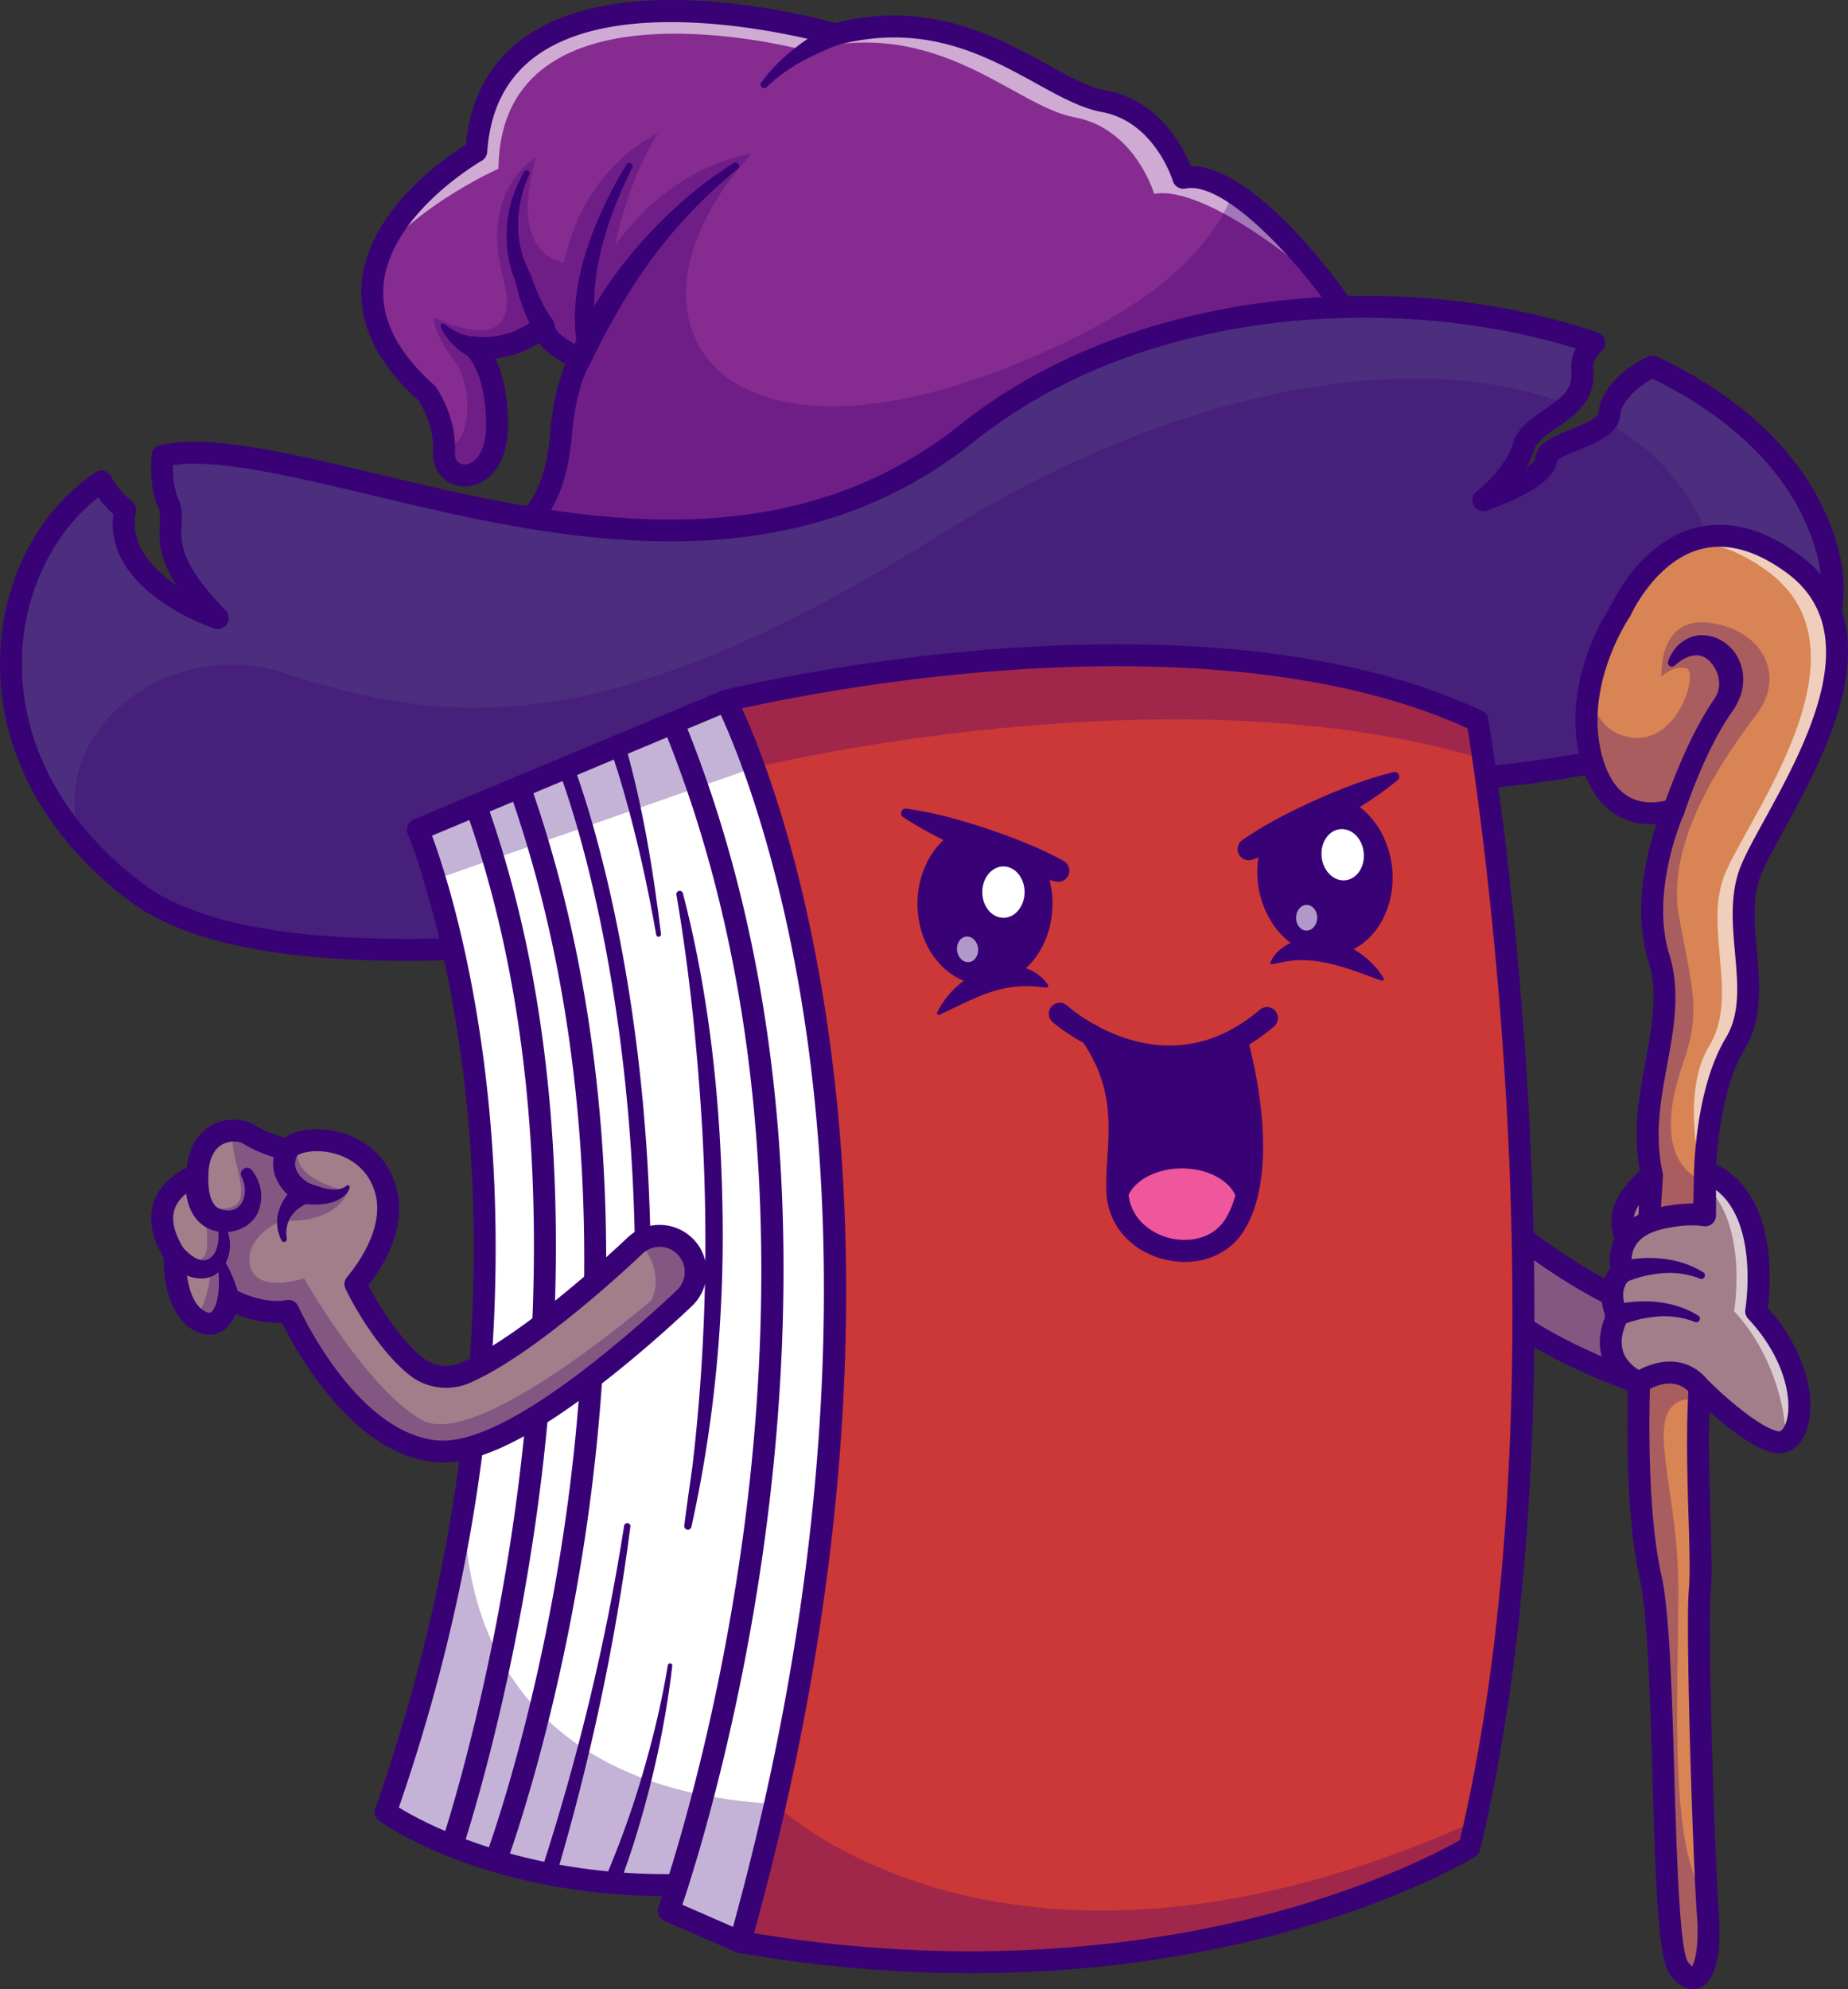 <svg id="Layer_1" data-name="Layer 1" xmlns="http://www.w3.org/2000/svg" viewBox="0 0 2948.69 3173"><rect x="0" y="0" width="2948.69" height="3173" fill="#333333" stroke="none"/><defs><style>.cls-1{fill:#862b90;}.cls-2{opacity:0.6;}.cls-3{fill:#fff;}.cls-4{fill:#4c2d7e;}.cls-5{opacity:0.3;}.cls-6{fill:#390176;}.cls-7{fill:#a17e89;}.cls-8{fill:#cc3737;}.cls-9{fill:#d88454;}.cls-10{fill:#ef569c;}.cls-11{fill:none;stroke:#390176;stroke-linecap:round;stroke-linejoin:round;stroke-width:35px;}</style></defs><title>wizard1</title><path class="cls-1" d="M2616,883.39c-215.7,6.55-435,70.05-598.55,200.5-215.9,172.15-467,173.6-697.75,135.4,0,0,40.25-27.2,49.1-132.45,7.25-86.4,31-121.1,31-121.1-62.15-26.8-58.9-52.5-58.9-52.5-49.65,44-109.55,34.55-109.55,34.55s37,32.15,35.35,127.8-86.8,92.4-84.4,39.35-27.3-94-27.3-94c-234.9-208.55,78.75-386.25,78.75-386.25,23.55-347.15,572.15-186.45,572.15-186.45,212.1-55.7,332.65,89,429.1,106.6S2361.91,677,2361.91,677C2460,657.69,2616,883.39,2616,883.39Z" transform="translate(-473.69 -393.39)"/><g class="cls-2"><path class="cls-3" d="M1269.05,662.53c3.22-320.35,490.2-188.57,490.2-188.57,212.1-55.7,332.65,88.95,429.1,106.6s127,122.15,127,122.15c79-15.55,258.33,124.3,300.71,180.68,20.92-1.71-20.91.64,0,0,0,0-156.05-225.7-254.1-206.4,0,0-30.55-104.45-126.95-122.15s-217-162.3-429.1-106.6c0,0-548.6-160.7-572.15,186.45,0,0-117,66.33-154.58,165.49C1147.46,716.53,1269.05,662.53,1269.05,662.53Z" transform="translate(-473.69 -393.39)"/></g><path class="cls-4" d="M2679.56,1641.94s-1617.3,456.3-1989.1,174.5c-282.5-214.1-230.6-536.25-54.8-654.95,12.65,26,37.7,45.35,37.7,45.35-23.6,115.7,147.85,172.5,147.85,172.5-111.45-113.6-61.1-143.6-79.3-184.3-10.2-22.75-10.65-52.6-9-74.45a260.11,260.11,0,0,1,63.7-4.85c133.7,6,320.6,70,523.15,103.55,230.75,38.2,481.85,36.75,697.75-135.4,163.6-130.45,382.85-194,598.55-200.5,140.8-4.3,280.15,15.65,401.45,57-12.8,11.4-20.75,25.7-19.1,43.55,6.4,69.15-79.65,75.55-93.7,122.15-13.65,45.35-61.4,83.15-63.95,85.15,3.6-1.25,99.75-35.85,99.75-64.25,0-28.9,99.65-37,101.25-73.9,1-22.15,26.7-55.25,68.6-75.1,137.5,65.4,240.4,162.75,277,286.7C3499.76,1645.79,2679.56,1641.94,2679.56,1641.94Z" transform="translate(-473.69 -393.39)"/><g class="cls-5"><path class="cls-6" d="M3118.51,1584.84c-201.8,58.2-439,57.1-439,57.1s-1617.3,456.3-1989.1,174.5a582.38,582.38,0,0,1-87.15-80.7C544.16,1558,745,1408.44,923.71,1466.09c254,82,507.65,120.55,1047.15-218,389.9-244.75,769.2-300.55,1006.15-209-24.85,23.9-63.35,37.25-72.35,67.1-13.65,45.35-61.4,83.15-63.95,85.15,3.6-1.25,99.75-35.85,99.75-64.25,0-25,74.65-34.4,95.75-60.45,62.3,34.6,111.15,81.7,143.2,140.3C3251.46,1338.59,3195.81,1476.79,3118.51,1584.84Z" transform="translate(-473.69 -393.39)"/></g><path class="cls-6" d="M1124.5,1926.14c-211.69,0-360.4-31.92-444.61-95.75-136.9-103.75-210.07-242.07-206-389.48,3.33-122,60.16-231.9,152-293.92a17.49,17.49,0,0,1,25.53,6.86c10.62,21.86,32.45,39,32.67,39.15a17.55,17.55,0,0,1,6.44,17.34c-10.59,51.88,26.63,91,64.81,116.61-29.43-45.57-27.94-74.45-26.75-97.32.57-11.22,1-19.33-2.64-27.45-11.79-26.3-12.23-59.58-10.52-82.87a17.49,17.49,0,0,1,14-15.87,279.61,279.61,0,0,1,68-5.18c77.82,3.5,169.95,25.45,276.63,50.87,286,68.13,641.82,152.93,932.56-78.92,130.4-104,301.55-171.62,494.94-195.57,178.51-22.1,363.77-4.64,521.62,49.19a17.5,17.5,0,0,1,6,29.63c-13.24,11.79-13.94,22.12-13.31,28.87,4.69,50.72-30.25,74.5-58.32,93.61-16.46,11.21-32,21.79-36,35.2a137,137,0,0,1-12.3,28.11c7.42-5,12.49-9.53,13.85-12.93.48-24.94,27.77-36,56.65-47.73,14.36-5.83,44.25-18,44.61-26.25,1.43-31.86,33.75-68.92,78.59-90.16a17.5,17.5,0,0,1,15,0c151,71.83,250,174.73,286.21,297.55,22.07,74.75,11.85,141.16-30.37,197.37-148.44,197.62-647.09,202.32-691.72,202.34-34,9.49-425.73,117.66-854.5,192.66Q1404.18,1926.14,1124.5,1926.14Zm-494-739.3c-72.74,56.82-118.91,152.74-121.71,255-3.71,135.82,64.55,263.89,192.2,360.63,84.47,64,236.79,88.58,420.69,88.59,601.34,0,1540.77-262.5,1553.09-266a16.79,16.79,0,0,1,4.83-.66c5.18-.1,524.46.18,666.05-188.36,35.71-47.54,43.81-102,24.79-166.43-32.72-111-122.54-204.93-260-272.14-32.67,17.73-50.73,43.46-51.31,56.37-1.33,30.73-35.9,44.76-66.41,57.14-11.56,4.69-30.61,12.42-34.86,17.47-2,37.3-78.38,67.8-111.47,79.29a17.51,17.51,0,0,1-16.54-30.31c1.87-1.47,45.93-36.35,58-76.42,7.63-25.28,29.1-39.9,49.87-54,28.49-19.4,45.82-32.74,43.16-61.45a63.79,63.79,0,0,1,7.27-36.29c-272.71-84.74-680.76-74.25-959.83,148.3C1893.86,1204.84,1735.05,1257,1543,1257h-3.67c-166-.58-329.33-39.5-473.44-73.83-105-25-195.59-46.61-270.11-50a245.39,245.39,0,0,0-46.08,2.21c-.31,17.17,1.3,37.08,8.19,52.45,7.07,15.82,6.34,29.92,5.64,43.55-1.4,27.14-3.15,60.91,70.18,135.66a17.49,17.49,0,0,1-18,28.86c-7.4-2.44-176.36-59.93-161.2-182.24A176.1,176.1,0,0,1,630.54,1186.84Z" transform="translate(-473.69 -393.39)"/><path class="cls-7" d="M2869.77,2340.39l-28.93,115.72c65.89,82,248.3,143,248.3,143l69.91-93.21C2991.74,2452.85,2869.77,2340.39,2869.77,2340.39Z" transform="translate(-473.69 -393.39)"/><path class="cls-6" d="M3089.14,2616.64a17.47,17.47,0,0,1-5.55-.9c-7.65-2.57-188.07-63.68-256.39-148.67a17.49,17.49,0,0,1-3.34-15.21l28.93-115.71a17.5,17.5,0,0,1,28.83-8.63c1.2,1.1,121.32,110.52,282.73,161.73a17.5,17.5,0,0,1,8.7,27.18l-69.91,93.21A17.51,17.51,0,0,1,3089.14,2616.64Zm-229.14-165c55.89,62.32,183.42,112.3,222.87,126.71l47.66-63.56c-118.25-42.12-210.36-110-250.64-142.74Z" transform="translate(-473.69 -393.39)"/><g class="cls-5"><path class="cls-6" d="M2869.77,2340.39l-28.93,115.72c65.89,82,248.3,143,248.3,143l69.91-93.21C2991.74,2452.85,2869.77,2340.39,2869.77,2340.39Z" transform="translate(-473.69 -393.39)"/></g><path class="cls-3" d="M2827.91,3298.39q-4.57,20.93-9.55,41.65s-446.8,276.4-1163.6,151.05l-114.1-49.8s5.2-14.3,13.7-40.95c-297.85,4.3-465.3-116.55-465.3-116.55,63.6-181.3,104.15-351.9,128.25-509.05,73-475.95-4.7-828.25-49.65-978.2-.5-1.65-1-3.25-1.45-4.8-1-3.15-1.9-6.25-2.85-9.2l-1.35-4.35c-.4-1.45-.9-2.85-1.35-4.25-.55-1.7-1.1-3.4-1.6-5-1.15-3.65-2.3-7.1-3.45-10.4-3.2-9.5-6-17.45-8.3-23.75-.55-1.55-1.1-3-1.6-4.4-3.35-8.95-5.25-13.5-5.25-13.5l407.4-170.45,84.4-35.3s742.5-183.2,1199,32.15c0,0,.1.55.25,1.6.05.35.15.75.2,1.2,0,.1.05.2.05.3.05.25.1.6.15.9.1.45.15,1,.25,1.5s.15,1,.25,1.55.2,1.25.3,1.9c.1.5.15,1,.25,1.55.25,1.6.55,3.35.85,5.3q.3,1.8.6,3.75c.6,3.7,1.25,8,1.95,12.65.2,1.35.45,2.8.65,4.25.8,5.4,1.7,11.35,2.65,17.85.3,2.25.65,4.55,1,6.9C2873.51,1830.69,2973.31,2641,2827.91,3298.39Z" transform="translate(-473.69 -393.39)"/><path class="cls-8" d="M2840.61,1604.44c-.35-2.35-.7-4.65-1-6.9-1-6.5-1.85-12.45-2.65-17.85-.2-1.45-.45-2.9-.65-4.25-.7-4.7-1.35-9-1.95-12.65q-.3-1.95-.6-3.75c-.3-2-.6-3.7-.85-5.3-.1-.55-.15-1-.25-1.55-.1-.65-.2-1.3-.3-1.9s-.2-1-.25-1.55-.15-1-.25-1.5c-.05-.3-.1-.65-.15-.9,0-.1-.05-.2-.05-.3,0-.45-.15-.85-.2-1.2-.15-1-.25-1.6-.25-1.6-456.45-215.35-1198.95-32.15-1198.95-32.15l-.07,0c26.63,53.57,362.4,765.88,22.58,1980C2371.56,3616.44,2818.36,3340,2818.36,3340q4.95-20.7,9.55-41.65C2973.31,2641,2873.51,1830.69,2840.61,1604.44Z" transform="translate(-473.69 -393.39)"/><path class="cls-6" d="M1194.93,3355.34a17.52,17.52,0,0,1-16.58-23.11c.77-2.26,76.93-229.58,119.33-545.32,39-290.67,56.62-718-81.2-1102.88a17.5,17.5,0,0,1,33-11.79c140.28,391.79,122.47,825.36,82.83,1120.09-42.89,318.91-120,548.83-120.76,551.12A17.5,17.5,0,0,1,1194.93,3355.34Z" transform="translate(-473.69 -393.39)"/><path class="cls-6" d="M1264.61,3379.48a17.51,17.51,0,0,1-16.38-23.66c.82-2.19,82.86-222.83,128.17-541.68,41.73-293.67,60-733.2-90.1-1159.41a17.5,17.5,0,1,1,33-11.62c152.55,433.2,134,879.09,91.61,1176.86-45.91,322.42-129.09,546-129.93,548.16A17.48,17.48,0,0,1,1264.61,3379.48Z" transform="translate(-473.69 -393.39)"/><path class="cls-6" d="M1479.53,2828.64c-24.27,188.53-64.55,375.1-118.54,557.68-5,15.55-28.26,9-24-7.09,58.41-180,103.42-364.63,132.55-552,1-6,10.66-5.45,10,1.42Z" transform="translate(-473.69 -393.39)"/><path class="cls-6" d="M1499,2502.39h-.26a12.49,12.49,0,0,1-12.24-12.75c10.61-533.39-120-863.72-121.3-867a12.5,12.5,0,0,1,23.18-9.35c1.34,3.33,133.83,338.41,123.11,876.85A12.5,12.5,0,0,1,1499,2502.39Z" transform="translate(-473.69 -393.39)"/><path class="cls-6" d="M1470.85,1579.55c28.34,99.58,45.07,201.34,57.55,303.86.54,4.79-6.71,6.08-7.63,1.11-13.3-75.55-29.69-150.64-50.69-224.4-7-24.53-14.55-49.27-23-72.8-5.26-16,18.45-24,23.77-7.77Z" transform="translate(-473.69 -393.39)"/><path class="cls-6" d="M1563.37,1818.45c42.71,164.27,60.34,335.17,63.15,504.56,3.09,169.79-12.76,340.27-49.65,506a5.78,5.78,0,0,1-11.38-1.93c2.74-21,5.53-42,8.57-62.95l4.43-31.28c20.84-176.94,25.7-357.62,15.84-535.52-7.45-125.58-20.13-252.5-41.29-376.44a5.31,5.31,0,0,1,10.33-2.46Z" transform="translate(-473.69 -393.39)"/><path class="cls-6" d="M1546.35,3050.64c-10.42,89.81-29.66,178.34-55.8,264.87-8.58,28.95-18.67,57.45-29.11,85.86a12.51,12.51,0,0,1-23.48-8.62,1453.46,1453.46,0,0,0,60.81-168.65c16.78-57.18,30.87-115.51,40.49-174.32.6-4.39,7.53-3.9,7.09.86Z" transform="translate(-473.69 -393.39)"/><g class="cls-5"><path class="cls-6" d="M2840.63,1604.44c-5.73-39.46-9.43-61.19-9.43-61.19-456.45-215.35-1198.95-32.15-1198.95-32.15l-84.4,35.3-407.4,170.45s11.63,27.7,27.2,79.68L1676.76,1618S2344.17,1454,2840.63,1604.44Z" transform="translate(-473.69 -393.39)"/></g><path class="cls-6" d="M1710.79,3271l.92,0Z" transform="translate(-473.69 -393.39)"/><path class="cls-6" d="M1710.45,3271l.34,0Z" transform="translate(-473.69 -393.39)"/><g class="cls-5"><path class="cls-6" d="M2827.91,3298.39q-4.57,20.93-9.55,41.65s-446.8,276.4-1163.6,151.05l-114.1-49.8s5.2-14.3,13.7-40.95c-297.85,4.3-465.3-116.55-465.3-116.55,63.6-181.3,104.15-351.9,128.25-509.05,0,0-55.45,465.8,493.15,496.25C1710.46,3271,2079.11,3634.84,2827.91,3298.39Z" transform="translate(-473.69 -393.39)"/></g><path class="cls-6" d="M1319.71,1236.82a17.5,17.5,0,0,1-9.81-32s33.64-26.07,41.48-119.44c4.72-56.18,16.36-92.08,24.7-111.5-22-11.51-34.93-23.11-42.47-33.22A161.06,161.06,0,0,1,1264,965.1c10.64,22,21,57.41,20.14,110.76-.69,40.88-15.9,72.36-41.74,86.39-17.67,9.59-38.48,9.38-54.33-.54s-24.21-27.18-23.29-47.56c1.86-40.9-18.45-74.49-23.1-81.6-67.09-60.17-97.55-124.32-90.53-190.7C1063.28,727.07,1184,644.76,1217,624.29c7.22-75.4,39.25-133.41,95.3-172.51,157.21-109.65,451.43-33.44,493.78-21.66,150.31-37.66,258.68,22,338,65.75,35.81,19.73,66.74,36.77,94,41.77,84.85,15.56,123.14,89.58,135.7,120.73h0c104.68,0,240.71,192.15,256.57,215.08a17.5,17.5,0,0,1-28.79,19.91c-57.85-83.61-173.17-211.58-236.32-199.19a17.5,17.5,0,0,1-20.18-12.26c-.26-.9-29-94.37-113.32-109.84-32.87-6-66.11-24.34-104.59-45.54-79.17-43.63-177.71-97.93-316.92-61.35a17.4,17.4,0,0,1-9.36-.14c-3.14-.92-316.36-90.79-468.64,15.48-49.16,34.3-76.46,86.56-81.13,155.34a17.47,17.47,0,0,1-8.83,14c-1.43.82-144.58,83.41-156.37,195.72-5.78,55,21.34,109.59,80.61,162.22a17.41,17.41,0,0,1,2.55,2.81c1.36,1.88,33.3,46.61,30.64,105.09-.35,7.62,2,13.26,6.9,16.31,5.17,3.23,12.47,3,19-.56,6.83-3.71,22.78-16.6,23.44-56.21,1.43-84.53-29.26-114.18-29.57-114.47a17.35,17.35,0,0,1-4.27-20.49,17.6,17.6,0,0,1,18.69-9.81c.45.08,52.75,7.26,95.25-30.36a17.49,17.49,0,0,1,29.09,13.54c1,4.86,11.18,20,48.36,36a17.51,17.51,0,0,1,7.53,25.94c-.13.19-21.29,33.21-28,112.68-9.28,110.43-51.94,142.25-56.77,145.52A17.4,17.4,0,0,1,1319.71,1236.82Zm38.5-321.44v0Zm0,0v0Zm.08-1.93Z" transform="translate(-473.69 -393.39)"/><path class="cls-6" d="M1383.47,959.37c43.61-112,140.64-224.47,239.5-291.8l21-14a5.72,5.72,0,0,1,6.61,9.34c-44.54,36.52-85.38,77.26-120.77,122.58-35.6,44.33-65.46,93.74-92.23,143.79-6.4,12.28-16.28,31.38-21.88,43.62-9.88,19.55-39.24,7.27-32.22-13.54Z" transform="translate(-473.69 -393.39)"/><path class="cls-6" d="M1482.4,660.89c-40,80.61-76.05,185-53.73,274.81a17.52,17.52,0,1,1-34.15,7.67c-4.66-26-4.55-52.43-1.35-78.37,6.52-50.47,23.38-98.27,44.7-143.85a614,614,0,0,1,35.69-65.54c3.56-5.45,12-.6,8.84,5.28Z" transform="translate(-473.69 -393.39)"/><path class="cls-6" d="M1318,672.09c-17.17,37.44-22.76,81.61-12.35,121.61,3,13.68,9.26,26.18,15.21,38.57A317.28,317.28,0,0,0,1336,870.5a190.66,190.66,0,0,0,19.39,33c13.89,19.89-15.61,40-29,19.6-15.62-26.41-24.18-53.55-30.84-82.92-15.09-33.43-19.42-87.1-3.8-131.88a198.53,198.53,0,0,1,18.37-40.82,4.61,4.61,0,0,1,8,4.65Z" transform="translate(-473.69 -393.39)"/><path class="cls-6" d="M1184.14,911a84.29,84.29,0,0,0,38.55,18.49,86.17,86.17,0,0,0,13.42,1.51,18,18,0,1,1-9.65,33.64,113.06,113.06,0,0,1-29.38-21,96.71,96.71,0,0,1-19.9-28.09,4.19,4.19,0,0,1,2.09-5.54,4.29,4.29,0,0,1,4.87,1Z" transform="translate(-473.69 -393.39)"/><path class="cls-6" d="M1813,464.2c-41.51,15.84-83.82,36.31-115.79,68-4.69,5.13-12.89-1.43-8.87-7.11,28.45-39.62,68.59-68.15,110.28-92.76,22.52-11.42,37.91,22.56,14.38,31.91Z" transform="translate(-473.69 -393.39)"/><g class="cls-5"><path class="cls-6" d="M2441.25,700C2411.59,779.6,2333.8,863,2173,939.54c-548.78,261.39-746.46-31.08-500-300.83,0,0-124.28,14.18-217.5,146,0,0,17.14-98,68-178.4,0,0-116.25,48.22-150,205.72,0,0-90-6.43-45-167.14,0,0-90,49.82-52.24,190.44s-110.08,64.29-110.08,64.29-4,20.89,32.94,69.91c30.68,40.68,28.1,136.07-16.83,140.26,0,1.73,0,3.43,0,5.18-2.4,53,82.75,56.25,84.4-39.35s-35.35-127.8-35.35-127.8,59.9,9.4,109.55-34.55c0,0-3.25,25.7,58.9,52.5,0,0-23.7,34.7-31,121.1-8.85,105.25-49.1,132.45-49.1,132.45,230.75,38.2,481.85,36.75,697.75-135.4,163.6-130.45,382.85-194,598.55-200.5C2616,883.39,2527.05,754.74,2441.25,700Z" transform="translate(-473.69 -393.39)"/></g><path class="cls-7" d="M3070.08,2368.68h33.29l6.21-100.69C3036,2327.38,3070.08,2368.68,3070.08,2368.68Z" transform="translate(-473.69 -393.39)"/><path class="cls-6" d="M3103.37,2386.18h-33.29a17.52,17.52,0,0,1-13.5-6.37c-1.46-1.76-14.18-18-11.51-44.37,2.77-27.36,20.78-54.63,53.52-81.07a17.51,17.51,0,0,1,28.46,14.7l-6.22,100.69A17.5,17.5,0,0,1,3103.37,2386.18Zm-22.5-35h6l2.24-36.3C3078.46,2331.7,3078.93,2344.12,3080.87,2351.18Z" transform="translate(-473.69 -393.39)"/><path class="cls-9" d="M3334.23,1292.53c-183.21-133.39-274.82,75.54-274.82,75.54s-78.75,113.3-46.61,234.64,131.79,82,131.79,82-57.86,127-24.11,236.25-39.83,219.56-10.9,347.06l-20.44,331.15s-8.3,193.39,18.48,311.25,13.93,580.72,45,622.5,52.5-2.14,46.08-86.78-18.22-456.43-12.86-515.36-8-202-.27-324.38l8.73-344.19s1.72-127.5,48.32-204.65-4.82-179.64,20.9-265S3517.45,1425.93,3334.23,1292.53Z" transform="translate(-473.69 -393.39)"/><g class="cls-2"><path class="cls-3" d="M3292.45,1303.47c183.21,132.27-45,411.16-70.72,495.8s25.72,186.27-20.89,262.77c-42,68.93-18.1,180.84-13,202.29q3.18-.75,6.4-1.35l0-.8s1.72-127.5,48.32-204.65-4.82-179.64,20.9-265,253.93-366.6,70.71-500c-71.6-52.13-129.21-52-172.83-32.44C3198.07,1256.29,3241.75,1266.87,3292.45,1303.47Z" transform="translate(-473.69 -393.39)"/></g><g class="cls-5"><path class="cls-6" d="M3276.36,1533.09c-47.15,62.1-146.15,199.8-123.7,322s35.3,151,6.4,234.65c-24.85,71.85-36.95,159.2,34.8,189.9l-8.3,326.8c-.45,7.35-.85,14.7-1.15,22.15-11.65-3.9-23-4.25-33.3,1.15-48.85,25.7-4.75,130.7,0,272.15,4.3,127.55-21.45,450.45,45.8,515.55.6,11.5,1.25,21.25,1.8,28.7,6.4,84.65-15,128.6-46.1,86.8s-18.2-504.65-45-622.5-18.45-311.25-18.45-311.25l20.4-331.15c-28.9-127.5,44.65-237.8,10.9-347s24.15-236.25,24.15-236.25-99.65,39.35-131.8-82c-10.45-39.5-9.15-78.1-2.65-112.3,4.5,33.5,17.5,62,46.05,73.75,90,36.95,130.7-100.2,107.65-105s-39.1,13.95-39.1,13.95-6.4-98,77.7-86.25S3323.51,1470.94,3276.36,1533.09Z" transform="translate(-473.69 -393.39)"/></g><path class="cls-6" d="M3174.76,3566.39c-9.6,0-22.51-4.68-36.18-23.06-17.91-24.08-22.37-115.31-28.29-317.73-3.71-126.69-7.54-257.68-19.73-311.33-27-118.78-19.24-307.89-18.9-315.88l20.3-329c-14.33-65.85-3.26-125.78,7.45-183.76,10.33-55.86,20.07-108.62,4.35-159.53-25.43-82.34-2.6-172.23,13.09-218.12-16.46,1.12-37-.7-57.11-10.87-30.67-15.5-52.16-45.75-63.85-89.9-32.26-121.78,38.61-233.38,48.2-247.73,6.18-13.33,49.61-101,133.43-123.68,52.51-14.2,108.69.13,167,42.6h0c154.78,112.69,42.23,317.55-25,440-18.26,33.24-34,61.94-39.24,79.23-10.37,34.42-7,72.46-3.35,112.73,4.76,53.22,9.69,108.26-19.32,156.27-43.55,72.1-45.79,194.61-45.81,195.84l-8.72,344.4,0,.66c-4.29,67.61-2.09,140.43-.14,204.69,1.52,50,2.82,93.12.37,120.16-5.07,55.76,6,421.41,12.87,512.45,3,39.27,2.92,107-31.06,119.74A29.37,29.37,0,0,1,3174.76,3566.39ZM3144.53,1667.2a17.52,17.52,0,0,1,16,24.73c-.54,1.2-54.64,122.39-23.31,223.83,18.26,59.13,7.27,118.66-3.37,176.22-10.2,55.23-20.75,112.34-7.18,172.14a17.52,17.52,0,0,1,.4,5l-20.44,331.15c-.07,1.58-7.87,192.11,18.08,306.29,12.95,57,16.83,189.71,20.58,318.06,3.43,117.2,8.13,277.69,21.46,298a42.31,42.31,0,0,0,6.83,7.54c4.12-7,11.65-30.45,7.69-82.64-6.21-81.76-18.33-457.85-12.84-518.26,2.27-24.94,1-67.11-.49-115.94-1.87-61.7-4.2-138.47.17-207.63l8.71-343.87c.07-5.19,2.34-133,50.85-213.24,23.08-38.21,18.87-85.25,14.4-135.06-3.74-41.81-7.61-85,4.71-126,6.27-20.81,22.07-49.57,42.08-86,65.68-119.57,164.92-300.26,35.09-394.82h0c-49.26-35.86-95.39-48.36-137.09-37.15-72.61,19.52-111,104.73-111.41,105.59a17.69,17.69,0,0,1-1.65,2.94c-.73,1-73.67,108.38-44.06,220.17,9,33.93,24.3,56.63,45.51,67.48,29.64,15.16,62.67,2.79,63,2.66A17.61,17.61,0,0,1,3144.53,1667.2Z" transform="translate(-473.69 -393.39)"/><path class="cls-6" d="M2445.46,2344.39c-45.8,78.75-184,46.6-188.8-49-3.5-69.25,25.7-152.7-41.5-250.9,52.25,28.25,139.1,56.45,231.15,6.8C2447.41,2055,2503.16,2245.19,2445.46,2344.39Z" transform="translate(-473.69 -393.39)"/><ellipse class="cls-10" cx="1885.81" cy="1925.31" rx="89.6" ry="61.55"/><path class="cls-6" d="M2022.13,3541a2148,2148,0,0,1-370.38-32.61,17.72,17.72,0,0,1-4-1.19l-114.11-49.83a17.49,17.49,0,0,1-9.45-22c.14-.37,2.27-6.34,6-17.39-284.93-2.2-444.52-115-451.36-120a17.48,17.48,0,0,1-6.27-20c165.55-471.94,170.83-869.38,146.11-1119.68-26.8-271.32-93.63-433.11-94.3-434.71a17.5,17.5,0,0,1,9.38-22.92L1625.51,1495a16.43,16.43,0,0,1,2.57-.84c1.87-.47,189.81-46.37,431.13-65.15,223.53-17.39,540.21-14.43,779.45,98.45a17.51,17.51,0,0,1,9.79,12.89c.43,2.56,43.79,259.73,63.7,608.64,18.4,322.3,20,791.27-76.79,1195.16a17.58,17.58,0,0,1-7.81,10.81c-4.66,2.87-116.23,71.09-317.71,124.57C2390.78,3511.1,2224.66,3541,2022.13,3541Zm-362.29-66.72c365.42,63.55,658.15,19.8,839.48-28.16,171.12-45.26,277.92-102.63,303.72-117.36,94-398,92.31-859.42,74.19-1177.31-17.7-310.52-54-547.83-61.81-596.18-231.2-105.74-536.39-108.2-752.92-91.4-228.17,17.71-407.91,59.92-424.76,64l-67.16,28.09c79.18,198.24,128.22,419,145.84,656.43,14.45,194.83,7.9,401.29-19.49,613.66-35.52,275.51-97.58,490.46-125.5,578.26a17.07,17.07,0,0,1-.9,2.84c-3.21,10-5.93,18.28-8.06,24.64Zm-549.75-197.66c40.25,24.7,191.36,106.39,429,106.39h2.34c28.85-92.32,87-299.36,120.88-562.34,41.9-325.57,53.87-805.23-124-1251.23l-375.31,157c17.76,47.79,67.51,197.37,90.34,426.86C1278.38,2405.08,1273.58,2803.56,1110.09,3276.57Z" transform="translate(-473.69 -393.39)"/><path class="cls-6" d="M1654.78,3508.61a17.51,17.51,0,0,1-16.87-22.22C1819.73,2836.82,1804,2335.84,1758.8,2030c-48.83-330.34-141.1-509-142-510.72a17.5,17.5,0,1,1,31-16.26c3.9,7.42,96,185.69,145.66,521.86,29.1,196.91,37.33,407.19,24.47,625-16.08,272-65.29,556.65-146.27,846A17.51,17.51,0,0,1,1654.78,3508.61Z" transform="translate(-473.69 -393.39)"/><path class="cls-7" d="M1567.63,2382.49a57.49,57.49,0,0,0-81.3-1.57c-.61.59-62.1,59.57-135.14,116.09-65,50.3-107.88,74.52-134.67,86.15a77.27,77.27,0,0,1-79.63-10.74c-37.43-30.47-74.87-86.83-96.1-130.64,24-28.85,68.53-93.86,46.12-157.1-30-84.65-137.68-82.5-154.29-56.79,0,0-40.17-10.71-61.07-24.64s-81.43-10.72-83,64.82c0,0-97,30.54-35.9,127.5,0,0-3.75,78.75,37,103.39s48.75-34.28,48.75-34.28,48,28.3,95.46,19.85c.08.18.13.37.22.55,9.55,20.63,97,202.06,226.51,222.3a125.63,125.63,0,0,0,19.68,1.54c41.24,0,110.42-19.65,241.35-121,77.89-60.27,141.82-121.6,144.5-124.18A57.49,57.49,0,0,0,1567.63,2382.49Z" transform="translate(-473.69 -393.39)"/><path class="cls-6" d="M1180.21,2726.42a144,144,0,0,1-22.37-1.75c-124.87-19.51-211.31-175.09-234.42-221.32-28.84,1.81-56.14-6.61-73.81-13.88-4.53,11.07-12.2,23.15-25,29.26-9.22,4.41-24.34,7.14-44.07-4.8C737.67,2488,734.8,2421.25,735,2400.29c-20-33.63-25.11-64.36-15.19-91.39,10.81-29.45,36.74-45.59,51.91-52.81,4.38-43,27.21-61.31,41.18-68.6,24.53-12.78,53-9.08,68.36,1.2,11.79,7.86,32.84,15.32,46.48,19.55,16.67-12.1,44.25-15.3,67.8-12.55,51.21,6,91.54,37.07,107.86,83.14,22.88,64.54-13.38,128.17-41.93,165.13,20.67,39.82,53.86,88.34,86.47,114.89a59.6,59.6,0,0,0,61.61,8.25c23.33-10.12,65-32.91,130.93-83.93,70.53-54.57,131.16-112.41,133.7-114.85a75,75,0,0,1,106.07,2h0a75,75,0,0,1-2.06,106c-2.68,2.58-66.77,64.17-145.92,125.41C1323.89,2685.65,1241.44,2726.42,1180.21,2726.42ZM950.07,2478.1c10.28,22.09,93.57,193.3,213.17,212a109,109,0,0,0,17,1.33c52.45,0,130-39.47,230.64-117.3,77.67-60.09,140.43-120.4,143.07-122.93a40,40,0,0,0,1.1-56.57h0a39.72,39.72,0,0,0-28-12.26,39.27,39.27,0,0,0-28.5,11.17c-6.62,6.32-65.83,62.59-136.57,117.32-55.24,42.74-101.81,72.47-138.42,88.36a94.49,94.49,0,0,1-97.64-13.22c-42.2-34.35-80.67-95-100.8-136.58a17.51,17.51,0,0,1,2.29-18.82c19.55-23.52,62.87-84.23,43.09-140.07-16.16-45.58-57.51-56.77-74.54-59.46-27.38-4.32-45.86,2.82-48.6,6.39a17.41,17.41,0,0,1-19.17,7.35c-1.75-.47-43.23-11.64-66.26-27-5.78-3.84-20.38-5.75-32.76.71-14.56,7.6-22.54,24.86-23.08,49.92a17.49,17.49,0,0,1-12.24,16.32c-.24.08-31.84,10.62-41.17,36.39-6.34,17.51-1.35,39.41,14.83,65.09a17.45,17.45,0,0,1,2.67,10.16c-.85,19,2.61,71.89,28.55,87.59,4.83,2.92,8.89,4.09,10.87,3.16,5.28-2.52,10.33-16.39,11.48-24.84a17.5,17.5,0,0,1,26.22-12.71c.4.23,43.23,24.86,83.51,17.7a17.48,17.48,0,0,1,19,10.08C949.85,2477.56,950,2477.84,950.07,2478.1Zm-.23-.5a2.56,2.56,0,0,0,.11.24A2.56,2.56,0,0,0,949.84,2477.6Z" transform="translate(-473.69 -393.39)"/><path class="cls-6" d="M947.67,2236.84c-9.15,19,3,34.78,20,44.49,10.39,6.49,10.84,22.29,1,29.44l-1.52,1.13c-5.12,1.46-10.71,4.89-15.21,8a48,48,0,0,0-20.47,49.58,4.56,4.56,0,0,1-8.71,2.37c-7.24-14.68-9.42-32.86-3.6-48.86a88.38,88.38,0,0,1,31.49-42l-.53,30.57c-34.05-19.06-52.11-56-32.51-92.65,12.3-19.52,41.38-2.27,30.09,17.89Z" transform="translate(-473.69 -393.39)"/><path class="cls-6" d="M963.59,2279.61c17.55,6.28,46.64,18.95,63,5.12a3.05,3.05,0,0,1,5,2.93,24.9,24.9,0,0,1-5.2,10.15c-18.36,18.84-47.9,18.41-72.31,15.51-25.89-5.17-15.41-42.73,9.43-33.71Z" transform="translate(-473.69 -393.39)"/><path class="cls-6" d="M805.9,2270.08c.24,16.81,1,40,15.38,50.17,35,16.46,52.88-19.51,37.81-49.95-5.12-10.21,8.82-19.26,16.09-10.61a65.53,65.53,0,0,1,13.29,58.24c-8.38,36.27-53.15,50.83-85,33.8-30.43-17.25-36.21-54.51-32.31-85.67,3.9-22.33,35.94-18.46,34.77,4Z" transform="translate(-473.69 -393.39)"/><path class="cls-6" d="M827.38,2338.16c15.87,23.4,19.75,56.64-.9,80.57-24.52,27.28-64.73,10-86.05-10.61-16.95-15.71,5.41-41.13,23.15-26.3,10.61,10.49,21.47,21.75,35.54,22,24.79-2.82,26.63-41.51,20.19-61.65-1.64-4.87,5.22-8.23,8.07-4Z" transform="translate(-473.69 -393.39)"/><path class="cls-6" d="M828.91,2398.91c12.13,20.55,21.5,41.3,26.91,65a17.9,17.9,0,1,1-34.8,8.35,18.22,18.22,0,0,1-.17-6.89,162.47,162.47,0,0,0,2-30.81,236.28,236.28,0,0,0-2.92-32.41c-.91-5.18,6.34-7.78,8.95-3.28Z" transform="translate(-473.69 -393.39)"/><path class="cls-11" d="M1233,1678.14" transform="translate(-473.69 -393.39)"/><path class="cls-11" d="M1194.93,3337.83" transform="translate(-473.69 -393.39)"/><path class="cls-11" d="M1233,1678.14" transform="translate(-473.69 -393.39)"/><path class="cls-11" d="M1194.93,3337.83" transform="translate(-473.69 -393.39)"/><path class="cls-6" d="M2153,1835.21a149.25,149.25,0,0,0-12.48-60.32c-49.43-17.23-98.89-34.07-148-52.18-32.74,22.15-54.87,64.22-54.87,112.5,0,63.83,38.64,116.8,89.39,127.22a144.49,144.49,0,0,1,66-11.48C2128.55,1929.85,2153,1886,2153,1835.21Z" transform="translate(-473.69 -393.39)"/><path class="cls-6" d="M1919.79,1683.34c44.42,6,87,18.18,129.22,32.07,41.87,14.24,83.07,30,121.92,51.46a17.71,17.71,0,0,1-12.33,32.76c-43.38-9.48-84.72-24.84-125.58-41.76-40.92-17.43-80.9-36.38-118.27-61.14-6.35-4.14-2.44-14.5,5-13.39Z" transform="translate(-473.69 -393.39)"/><path class="cls-6" d="M1969,2008.83c22.68-47.47,77.53-83.91,131.32-73.93,18.57,3.94,35.59,14.29,45.44,29.59a2.75,2.75,0,0,1-.82,3.79,2.82,2.82,0,0,1-1.88.42c-8.9-.71-16.55-2-24.11-2.16a170.32,170.32,0,0,0-41.56,3.3c-33.84,6.38-73.11,27.58-104.71,42.38a2.66,2.66,0,0,1-3.68-3.39Z" transform="translate(-473.69 -393.39)"/><ellipse class="cls-3" cx="1601.08" cy="1423.08" rx="33.75" ry="40.98"/><g class="cls-2"><ellipse class="cls-3" cx="2017.45" cy="1907.87" rx="16.88" ry="20.49" transform="translate(-678.93 -149.77) rotate(-6.58)"/></g><path class="cls-6" d="M2480.69,1799.63a149.45,149.45,0,0,1,6.35-61.28c47.45-22.11,95-43.84,142-66.8,34.8,18.74,61,58.36,65.91,106.41,6.42,63.5-26.69,120.09-76.13,135.56a144.36,144.36,0,0,0-66.83-4.77C2514.53,1891.33,2485.8,1850.12,2480.69,1799.63Z" transform="translate(-473.69 -393.39)"/><path class="cls-6" d="M2703.78,1637.87c-34.69,28.4-72.56,51.28-111.52,72.74-39,20.94-78.52,40.39-120.74,54.18a17.71,17.71,0,0,1-15.57-31.35c36.5-25.3,75.91-45.08,116.13-63.47,40.64-18.07,81.75-34.43,125.34-44.91,7.36-1.83,12.28,8.09,6.36,12.81Z" transform="translate(-473.69 -393.39)"/><path class="cls-6" d="M2677.9,1957.59c-47.37-16.94-99.24-39.31-150.13-30.73-7.54.94-15.13,3-23.94,4.61a2.75,2.75,0,0,1-3.19-2.21c6.42-17.4,24.43-29.66,42.48-35.75,35.16-11.16,74.65,1.45,103.08,22.37,14,10.35,26.21,22.64,35,38a2.65,2.65,0,0,1-3.31,3.74Z" transform="translate(-473.69 -393.39)"/><ellipse class="cls-3" cx="2616" cy="1757.03" rx="33.75" ry="40.98" transform="translate(-637.24 -121.19) rotate(-5.78)"/><g class="cls-2"><ellipse class="cls-3" cx="2558.57" cy="1857.37" rx="20.49" ry="16.88" transform="translate(191.94 3996.36) rotate(-89.2)"/></g><path class="cls-6" d="M2341.69,2095.72c-106.37,0-187.42-71.1-188.61-72.17a17.5,17.5,0,0,1,23.36-26.07c6.4,5.71,156.17,136.07,307.48,6.58a17.5,17.5,0,1,1,22.76,26.59C2449.88,2079.26,2392.85,2095.72,2341.69,2095.72Z" transform="translate(-473.69 -393.39)"/><path class="cls-6" d="M2364.43,2406.39a136.66,136.66,0,0,1-32.28-3.95c-53.9-13.09-90.39-54.76-93-106.17-.91-18.05.24-36.36,1.46-55.74,3.61-57.57,7.35-117.1-39.88-186.15a17.49,17.49,0,1,1,28.88-19.75c54,79,49.54,150.57,45.93,208.09-1.15,18.37-2.24,35.72-1.43,51.79,2.18,43.21,37.07,66.82,66.28,73.92,28.65,7,69.39,2.53,89.95-32.82,53.74-92.4-.26-277.5-.81-279.36a17.5,17.5,0,0,1,33.55-10c2.43,8.18,58.87,201.46-2.48,306.94C2440.84,2387.2,2405,2406.38,2364.43,2406.39Z" transform="translate(-473.69 -393.39)"/><path class="cls-7" d="M3275.84,2485s30.84-180-81.54-222.85v70c-16.52-2.51-39-2.36-69,4.21-84.37,18.49-63.48,86-63.48,86s-29.73,23.3-7.23,70.71c0,0-40.18,68.3,34.55,106.07,0,0,57.06-41,96.43,7.23,0,0,80.63,81.16,123.48,87.59S3372.27,2587.89,3275.84,2485Z" transform="translate(-473.69 -393.39)"/><g class="cls-2"><path class="cls-3" d="M3275.84,2485s30.84-180-81.54-222.85v21.44c70,63,46.3,201.41,46.3,201.41,58.19,62.08,82.29,148.68,82.86,206.23C3355.12,2673.24,3360.59,2575.43,3275.84,2485Z" transform="translate(-473.69 -393.39)"/></g><path class="cls-6" d="M3312.53,2711.73a40.41,40.41,0,0,1-6.07-.46c-47.23-7.09-124.63-83.83-133.3-92.56a15.07,15.07,0,0,1-1.14-1.26c-27.87-34.13-68.21-7.23-72.73-4a17.63,17.63,0,0,1-18,1.36c-27.24-13.76-44.6-32.85-51.61-56.72-7.95-27.06.19-52.64,5.71-65.41-13.53-34.87-3.71-61.35,7.57-75.77-1.66-12.27-2-33.28,9.8-53.46,12.87-22.09,36-36.93,68.84-44.12,20-4.38,38.49-6.39,55.24-6.09v-51a17.51,17.51,0,0,1,23.73-16.36c110.76,42.24,98.74,194.94,93.81,233.53,67.66,76,80.46,162,57.52,205.69C3342.92,2702.09,3328.52,2711.73,3312.53,2711.73Zm-114-117.12c29.77,29.84,86.27,78,113.1,82,3.84.59,7.17-4,9.22-7.88,14.94-28.47,6.91-102.76-57.8-171.78a17.51,17.51,0,0,1-4.48-14.91h0c.25-1.5,22.34-137.63-46.79-190.4v40.47a17.51,17.51,0,0,1-20.13,17.3c-17.36-2.63-38.43-1.29-62.62,4-22.85,5-38.36,14.27-46.09,27.55-9.92,17-4.48,36-4.42,36.16a17.5,17.5,0,0,1-5.92,19c-1.62,1.4-17.8,16.6-2.22,49.44a17.49,17.49,0,0,1-.73,16.37c-.08.15-13.25,23.53-6.38,46.48,3.54,11.81,12.06,22,25.38,30.39C3116.06,2563.71,3163.81,2552.83,3198.55,2594.61Z" transform="translate(-473.69 -393.39)"/><path class="cls-6" d="M3055.89,2405.89c45.1-10.5,95.62-7.84,135.55,17.06,6,3.73,1.18,12.92-5.31,10.06a133.57,133.57,0,0,0-60.38-8.54c-19.8,1.64-39.9,6.3-58,14.35-23.9,10.55-37.05-25.71-11.86-32.93Z" transform="translate(-473.69 -393.39)"/><path class="cls-6" d="M3047.85,2475c45.11-10.5,95.62-7.84,135.55,17.06,6,3.73,1.19,12.92-5.3,10.06a133.63,133.63,0,0,0-60.39-8.54c-19.8,1.64-39.9,6.29-58,14.35-23.91,10.54-37-25.71-11.87-32.93Z" transform="translate(-473.69 -393.39)"/><path class="cls-6" d="M3128,1679.11c21.85-59.11,44.59-116.07,79.92-169.19,15.32-20.61,8.72-43.92-3.88-59.2-17-20.69-40.86-11.5-58.29,4.36a6.4,6.4,0,0,1-10.36-6.87,71.58,71.58,0,0,1,13-22.32,56,56,0,0,1,23.8-16.22c19.7-7.33,43.53-.82,58.74,13,23.59,20.07,30.17,54.74,19.07,82.78a105.22,105.22,0,0,1-13.41,24.52c-16.35,23.45-30.18,50-42.56,77a885.49,885.49,0,0,0-32.91,83.49c-8.07,21.74-40.12,10.9-33.1-11.38Z" transform="translate(-473.69 -393.39)"/><g class="cls-5"><path class="cls-6" d="M1567.63,2382.49a57.49,57.49,0,0,0-72.78-8.31c19.05,24.36,34.09,57.54,18.49,93.18,0,0-278.57,240.53-366.43,191.25s-188-225.94-188-225.94-77.67,25.58-86.25-21.56,51.07-71,51.07-71,80.45,9.66,105.36-46.41c0,0-106.2-20.82-74.86-78.5-10.25,2.72-18,7.13-21.57,12.64,0,0-40.17-10.71-61.07-24.64-5.75-3.84-14.52-6.36-24.23-6.44-2.74,11.55-3.39,26.82,1.73,46.08,13.4,50.36,16.23,74.56-16.41,78.22s-38.23-17.8-38.23-17.8,20.92,84.22,2.14,97.35-24.76,10-24.76,10,19.05,11.66,38.16,7.68c0,0-4.54,65.17-27.67,75.27a50.68,50.68,0,0,0,7.31,5.39c40.71,24.65,48.75-34.28,48.75-34.28s48,28.3,95.46,19.85c.08.18.13.37.22.55,9.55,20.63,97,202.06,226.51,222.3a125.63,125.63,0,0,0,19.68,1.54c41.24,0,110.42-19.65,241.35-121,77.89-60.27,141.82-121.6,144.5-124.18A57.49,57.49,0,0,0,1567.63,2382.49Z" transform="translate(-473.69 -393.39)"/></g></svg>